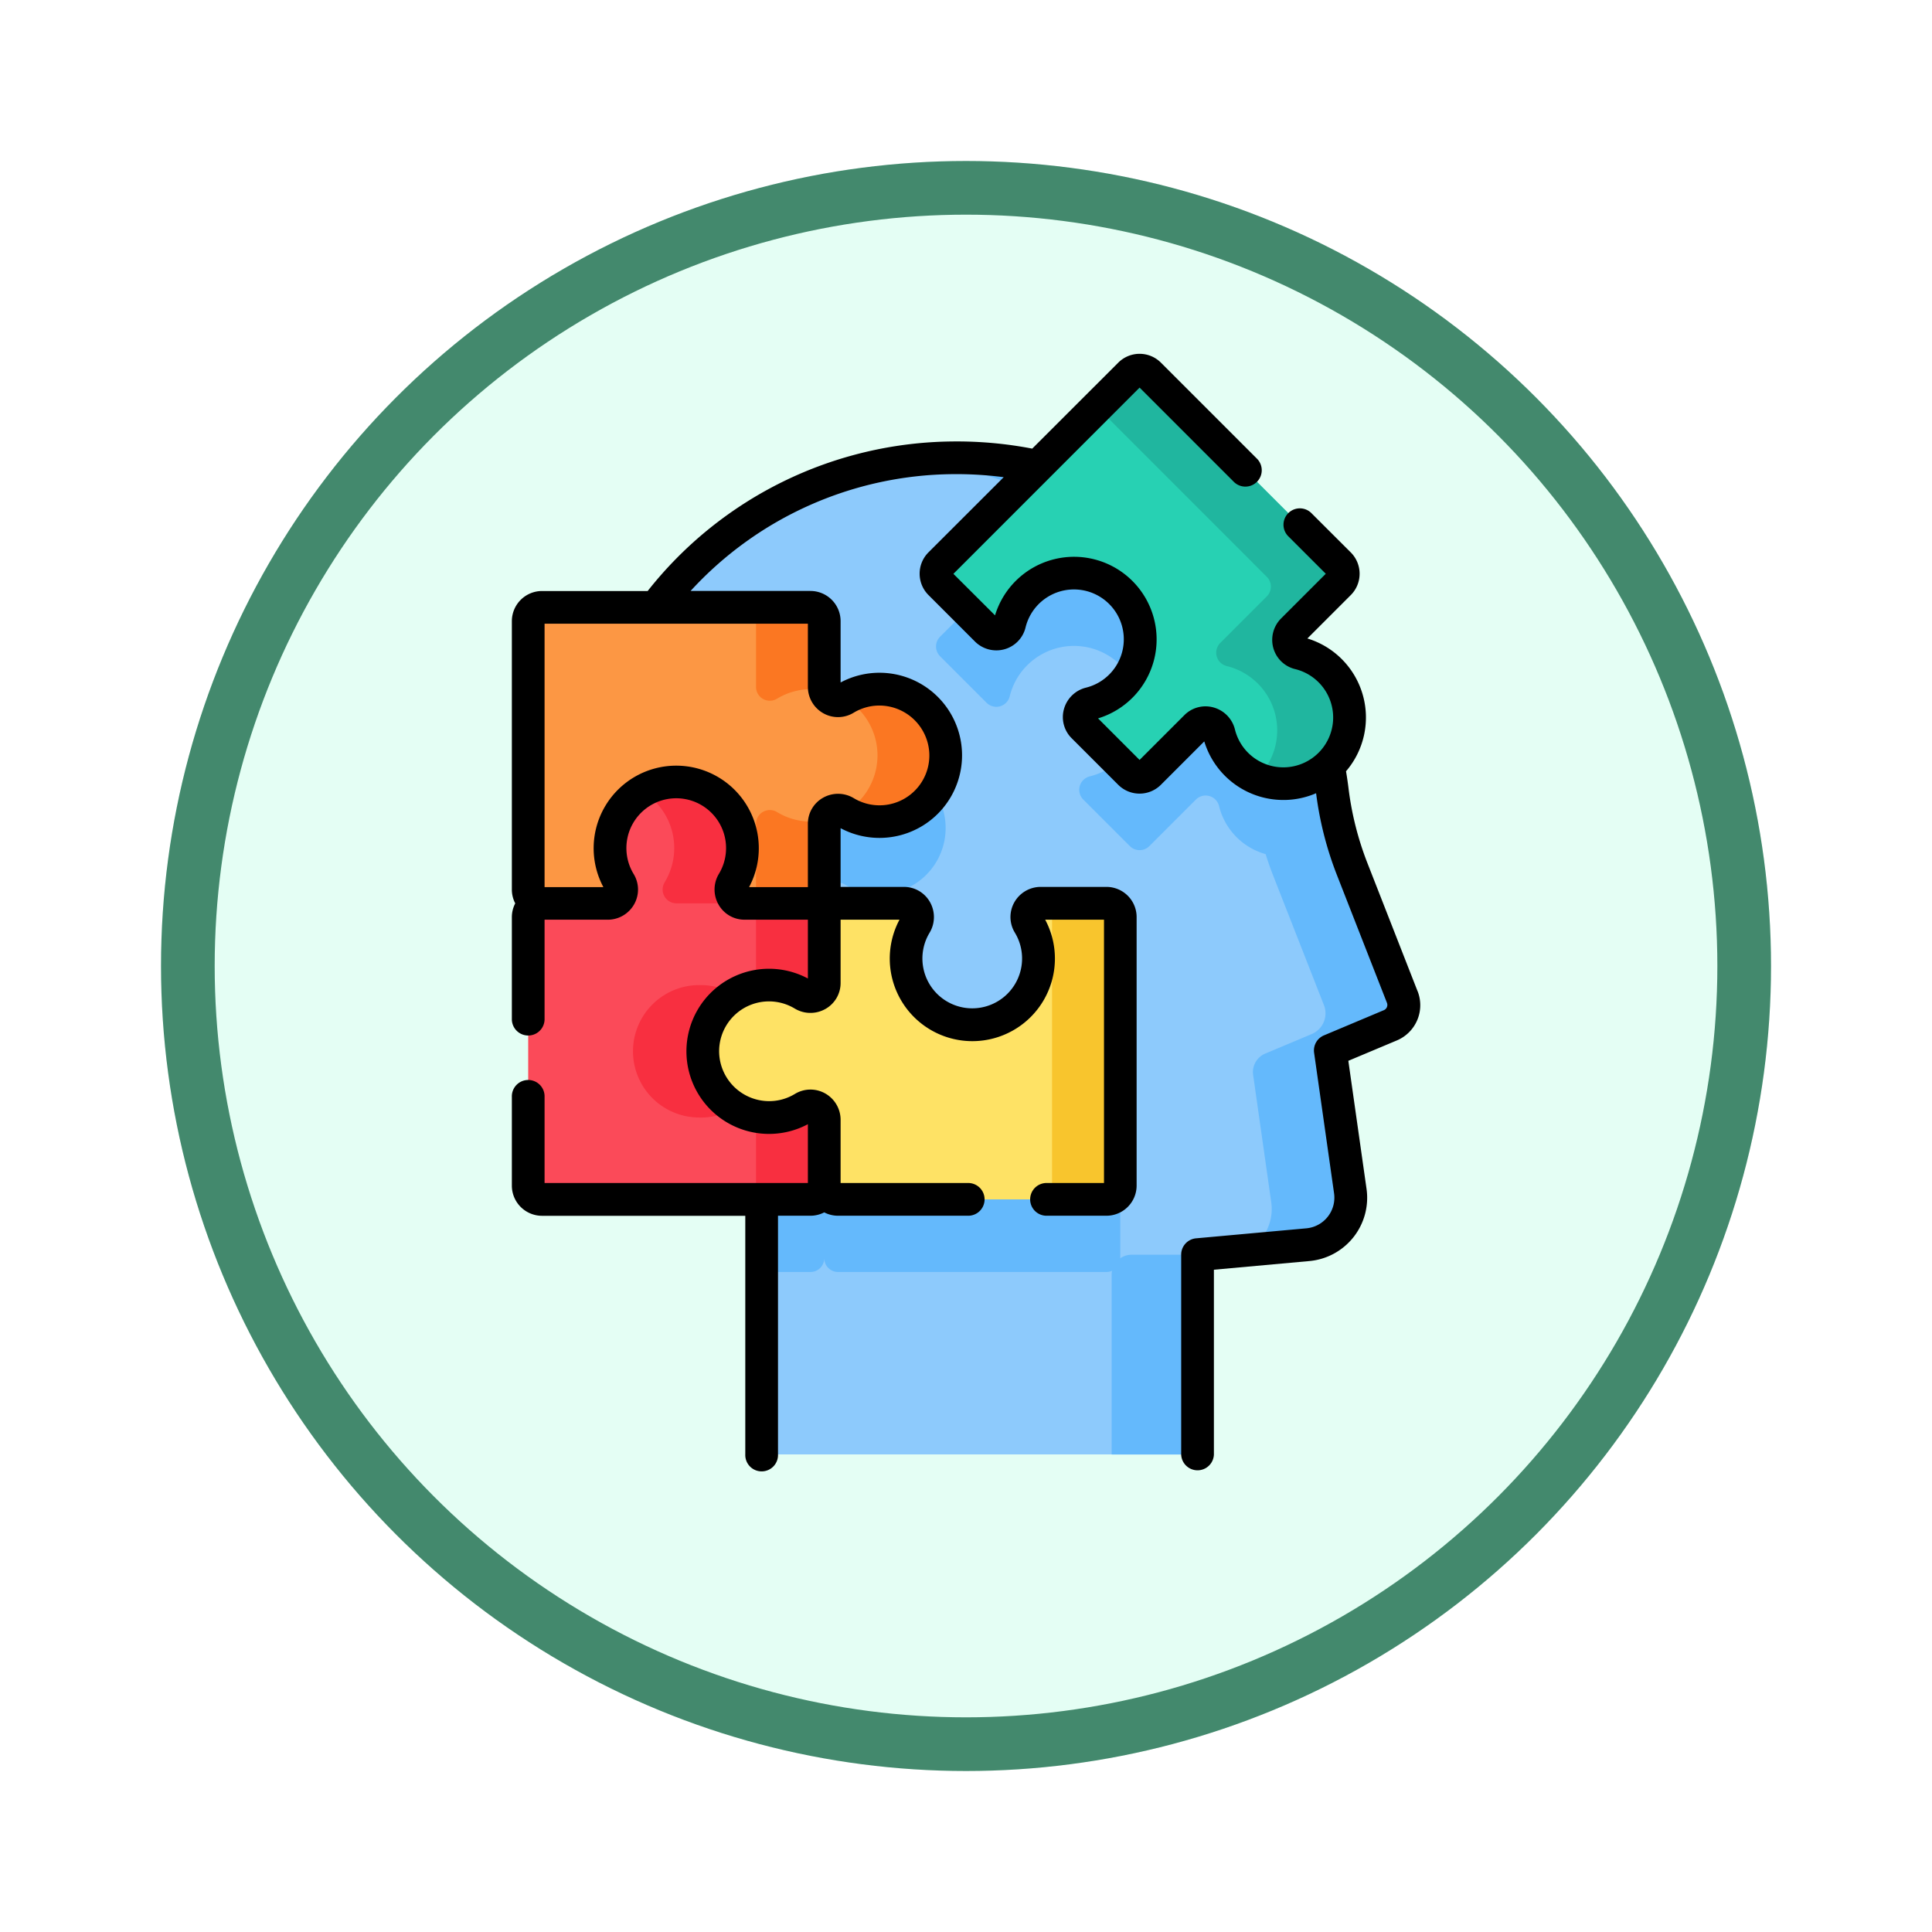 <svg xmlns="http://www.w3.org/2000/svg" xmlns:xlink="http://www.w3.org/1999/xlink" width="108" height="108" viewBox="0 0 108 108">
  <defs>
    <filter id="Fondo" x="0" y="0" width="108" height="108" filterUnits="userSpaceOnUse">
      <feOffset dy="3" input="SourceAlpha"/>
      <feGaussianBlur stdDeviation="3" result="blur"/>
      <feFlood flood-opacity="0.161"/>
      <feComposite operator="in" in2="blur"/>
      <feComposite in="SourceGraphic"/>
    </filter>
  </defs>
  <g id="Group_1144143" data-name="Group 1144143" transform="translate(-745.999 -5651)">
    <g transform="matrix(1, 0, 0, 1, 746, 5651)" filter="url(#Fondo)">
      <g id="Fondo-2" data-name="Fondo" transform="translate(9 6)" fill="#e4fef4" stroke="#43896d" stroke-width="3">
        <circle cx="45" cy="45" r="45" stroke="none"/>
        <circle cx="45" cy="45" r="43.5" fill="none"/>
      </g>
    </g>
    <g id="Group_1144029" data-name="Group 1144029" transform="translate(726.781 5670.778)">
      <g id="Group_1144028" data-name="Group 1144028" transform="translate(48.746 0.915)">
        <g id="Group_1144021" data-name="Group 1144021" transform="translate(2.789 4.896)">
          <path id="Path_979852" data-name="Path 979852" d="M124.271,77.787l-2.8-7.153a18.146,18.146,0,0,1-1.115-4.423A21.155,21.155,0,1,0,86.911,85.9a3.8,3.8,0,0,1,1.551,3.07v14.39H112.83V92.2l6.164-.559a2.637,2.637,0,0,0,2.373-3l-1.116-7.856,3.35-1.407a1.235,1.235,0,0,0,.671-1.589Z" transform="translate(-78.202 -47.646)" fill="#8dcafc"/>
          <g id="Group_1144020" data-name="Group 1144020">
            <path id="Path_979853" data-name="Path 979853" d="M108.508,166.837v15a.772.772,0,0,1-.772.772H92.731a.771.771,0,0,1-.77-.772.771.771,0,0,1-.772.772H88.46v-4.193a3.8,3.8,0,0,0-1.551-3.07A21.119,21.119,0,0,1,80.1,149.517H91.188a.771.771,0,0,1,.772.772v3.677a.769.769,0,0,0,1.162.665,3.7,3.7,0,1,1,.016,6.331.772.772,0,0,0-1.178.655v3.677a.772.772,0,1,0,0,1.543.771.771,0,0,1,.77-.772h3.678a.772.772,0,0,1,.655,1.178,3.7,3.7,0,1,0,6.331-.016.769.769,0,0,1,.664-1.162h3.678A.773.773,0,0,1,108.508,166.837Z" transform="translate(-78.201 -137.093)" fill="#64b9fc"/>
            <g id="Group_1144019" data-name="Group 1144019" transform="translate(18.795)">
              <path id="Path_979854" data-name="Path 979854" d="M327.555,412.931h-3.682a1.121,1.121,0,0,0-1.121,1.121V424.1h4.8Z" transform="translate(-311.722 -368.381)" fill="#64b9fc"/>
              <path id="Path_979855" data-name="Path 979855" d="M259.583,77.786l-2.8-7.154a18.423,18.423,0,0,1-1.12-4.461,21.152,21.152,0,0,0-23.352-18.394,21.333,21.333,0,0,1,8.484,2.824l-7.049,7.048a.772.772,0,0,0,0,1.09l2.6,2.6a.769.769,0,0,0,1.291-.351,3.7,3.7,0,1,1,4.487,4.465.772.772,0,0,0-.369,1.3l2.6,2.6a.77.77,0,0,0,1.09,0l2.6-2.6a.773.773,0,0,1,1.3.37,3.7,3.7,0,0,0,2.6,2.677c.125.4.263.795.416,1.185l2.845,7.26a1.254,1.254,0,0,1-.683,1.613l-2.6,1.093a1.121,1.121,0,0,0-.676,1.191l1.012,7.119a2.673,2.673,0,0,1-1.291,2.682l3.341-.3a2.638,2.638,0,0,0,2.373-3l-1.117-7.856,3.35-1.407a1.235,1.235,0,0,0,.671-1.589Z" transform="translate(-232.308 -47.644)" fill="#64b9fc"/>
            </g>
          </g>
        </g>
        <g id="Group_1144022" data-name="Group 1144022" transform="translate(22.794)">
          <path id="Path_979856" data-name="Path 979856" d="M264.385,24.426a3.689,3.689,0,0,0-1.866-1.107.769.769,0,0,1-.352-1.292l2.6-2.6a.771.771,0,0,0,0-1.091l-10.61-10.61a.771.771,0,0,0-1.091,0l-10.61,10.61a.771.771,0,0,0,0,1.091l2.6,2.6a.769.769,0,0,0,1.292-.352,3.7,3.7,0,1,1,4.487,4.465.772.772,0,0,0-.369,1.3l2.6,2.6a.771.771,0,0,0,1.091,0l2.6-2.6a.772.772,0,0,1,1.3.369,3.7,3.7,0,1,0,6.331-3.38Z" transform="translate(-242.23 -7.499)" fill="#27d1b3"/>
          <path id="Path_979857" data-name="Path 979857" d="M329.186,29.433a3.7,3.7,0,0,1-4.2.877c.053-.052.107-.1.157-.16a3.7,3.7,0,0,0-1.845-6.11.77.77,0,0,1-.351-1.293l2.6-2.6a.772.772,0,0,0,0-1.092l-9.494-9.494,1.833-1.834a.772.772,0,0,1,1.09,0l10.611,10.611a.772.772,0,0,1,0,1.09l-2.6,2.6a.77.77,0,0,0,.353,1.293,3.7,3.7,0,0,1,1.844,6.112Z" transform="translate(-307.053 -7.502)" fill="#20b69f"/>
        </g>
        <g id="Group_1144024" data-name="Group 1144024" transform="translate(0 13.257)">
          <path id="Path_979858" data-name="Path 979858" d="M75.143,120.779a3.69,3.69,0,0,0-2.1.536.769.769,0,0,1-1.162-.665v-3.677a.771.771,0,0,0-.771-.771H56.1a.771.771,0,0,0-.771.771v15.005a.771.771,0,0,0,.771.771h3.677a.77.77,0,0,0,.665-1.162,3.7,3.7,0,1,1,6.33-.015.772.772,0,0,0,.655,1.178h3.678a.771.771,0,0,0,.771-.771V128.3a.772.772,0,0,1,1.178-.655,3.7,3.7,0,1,0,2.087-6.867Z" transform="translate(-55.331 -116.202)" fill="#fc9744"/>
          <g id="Group_1144023" data-name="Group 1144023" transform="translate(11.963)">
            <path id="Path_979859" data-name="Path 979859" d="M158.033,120.854a3.5,3.5,0,0,0-.578-.075,3.7,3.7,0,0,0-2.1.537.77.77,0,0,1-1.163-.665v-3.677a.771.771,0,0,0-.771-.772h3.814a.771.771,0,0,1,.772.772v3.677A.744.744,0,0,0,158.033,120.854Z" transform="translate(-153.42 -116.202)" fill="#fb7722"/>
            <path id="Path_979860" data-name="Path 979860" d="M202.584,161.1a3.668,3.668,0,0,1-1.907-.529,3.7,3.7,0,0,0,0-6.342,3.7,3.7,0,1,1,1.912,6.871Z" transform="translate(-194.909 -149.123)" fill="#fb7722"/>
            <path id="Path_979861" data-name="Path 979861" d="M158.6,209.661a.718.718,0,0,0-.027.2v3.678a.771.771,0,0,1-.772.772h-3.678a.433.433,0,0,1-.057,0,.772.772,0,0,0,.692-.768v-3.678a.772.772,0,0,1,1.178-.655,3.68,3.68,0,0,0,1.912.532A3.746,3.746,0,0,0,158.6,209.661Z" transform="translate(-153.987 -197.763)" fill="#fb7722"/>
          </g>
        </g>
        <g id="Group_1144026" data-name="Group 1144026" transform="translate(0 23.014)">
          <path id="Path_979862" data-name="Path 979862" d="M59.908,199.733a3.69,3.69,0,0,0,.536,2.1A.769.769,0,0,1,59.779,203H56.1a.771.771,0,0,0-.771.771v15.005a.771.771,0,0,0,.771.771H71.108a.771.771,0,0,0,.771-.771V215.1a.77.77,0,0,0-1.162-.665,3.7,3.7,0,1,1-.015-6.33.772.772,0,0,0,1.178-.655v-3.678a.771.771,0,0,0-.771-.771H67.43a.772.772,0,0,1-.655-1.178,3.7,3.7,0,1,0-6.867-2.087Z" transform="translate(-55.331 -196.207)" fill="#fb4a59"/>
          <g id="Group_1144025" data-name="Group 1144025" transform="translate(5.943 0)">
            <path id="Path_979863" data-name="Path 979863" d="M158.005,345.51v3.678a.771.771,0,0,1-.772.771H153.42a.771.771,0,0,0,.771-.771V345.51a.779.779,0,0,0-.027-.2,3.5,3.5,0,0,0,.577.074,3.685,3.685,0,0,0,2.1-.535A.769.769,0,0,1,158.005,345.51Z" transform="translate(-147.4 -326.621)" fill="#f82f40"/>
            <path id="Path_979864" data-name="Path 979864" d="M109.673,296.257a3.67,3.67,0,0,1-2.086.527,3.7,3.7,0,0,1,.176-7.4,3.678,3.678,0,0,1,1.907.528,3.7,3.7,0,0,0,0,6.342Z" transform="translate(-104.06 -278.023)" fill="#f82f40"/>
            <path id="Path_979865" data-name="Path 979865" d="M117.756,203.771v3.678a.772.772,0,0,1-1.178.655,3.691,3.691,0,0,0-1.912-.531,3.758,3.758,0,0,0-.752.076.727.727,0,0,0,.027-.2v-3.678a.771.771,0,0,0-.771-.771h-3.678a.772.772,0,0,1-.655-1.178,3.7,3.7,0,0,0-1.257-5.082,3.647,3.647,0,0,1,1.759-.528,3.7,3.7,0,0,1,3.312,5.61.772.772,0,0,0,.655,1.178h3.678A.771.771,0,0,1,117.756,203.771Z" transform="translate(-107.151 -196.21)" fill="#f82f40"/>
          </g>
        </g>
        <g id="Group_1144027" data-name="Group 1144027" transform="translate(9.757 29.805)">
          <path id="Path_979866" data-name="Path 979866" d="M138.863,263.856a3.69,3.69,0,0,0,2.1-.536.769.769,0,0,1,1.162.665v3.677a.771.771,0,0,0,.771.771H157.9a.771.771,0,0,0,.771-.771V252.656a.771.771,0,0,0-.771-.771h-3.677a.769.769,0,0,0-.665,1.162,3.7,3.7,0,1,1-6.33.015.772.772,0,0,0-.655-1.178H142.9a.771.771,0,0,0-.771.771v3.678a.772.772,0,0,1-1.178.655,3.7,3.7,0,1,0-2.087,6.867Z" transform="translate(-135.337 -251.885)" fill="#fee265"/>
          <path id="Path_979867" data-name="Path 979867" d="M293.684,252.659v15.006a.772.772,0,0,1-.772.771H289.1a.771.771,0,0,0,.772-.771V252.659a.771.771,0,0,0-.693-.767.451.451,0,0,1,.058,0h3.678A.772.772,0,0,1,293.684,252.659Z" transform="translate(-270.346 -251.888)" fill="#f8c52d"/>
        </g>
      </g>
      <path id="Path_979868" data-name="Path 979868" d="M98.456,35.618l-2.8-7.153a17.247,17.247,0,0,1-1.058-4.2c-.038-.31-.085-.621-.136-.929a4.617,4.617,0,0,0-2.16-7.423l2.426-2.426a1.688,1.688,0,0,0,0-2.384L92.553,8.933a.915.915,0,1,0-1.293,1.293l2.07,2.07-2.5,2.5a1.693,1.693,0,0,0-.431,1.654,1.673,1.673,0,0,0,1.215,1.174A2.786,2.786,0,1,1,88.252,21a1.7,1.7,0,0,0-1.19-1.229,1.663,1.663,0,0,0-1.641.432l-2.5,2.5L80.6,20.38a4.616,4.616,0,1,0-5.759-5.759L72.514,12.3,82.922,1.889l5.285,5.285A.915.915,0,0,0,89.5,5.88L84.114.494a1.686,1.686,0,0,0-2.384,0L76.92,5.3A22.251,22.251,0,0,0,72.45,4.9a21.952,21.952,0,0,0-17.027,8.36H49.517a1.688,1.688,0,0,0-1.686,1.686V29.948a1.674,1.674,0,0,0,.189.773,1.667,1.667,0,0,0-.189.77v5.732a.915.915,0,0,0,1.829,0V31.634h3.534a1.693,1.693,0,0,0,1.475-.865,1.673,1.673,0,0,0-.029-1.689,2.786,2.786,0,1,1,4.767-.012,1.7,1.7,0,0,0-.028,1.71,1.663,1.663,0,0,0,1.466.855h3.534v3.287a4.616,4.616,0,1,0,0,8.145v3.287H49.66V41.539a.915.915,0,1,0-1.829,0V46.5a1.688,1.688,0,0,0,1.686,1.686H60.88V61.528a.915.915,0,1,0,1.829,0V48.182h1.813a1.675,1.675,0,0,0,.771-.188,1.671,1.671,0,0,0,.771.188h7.308a.915.915,0,0,0,0-1.829H66.208V42.819a1.693,1.693,0,0,0-.865-1.475,1.674,1.674,0,0,0-1.689.029,2.769,2.769,0,0,1-1.583.4A2.8,2.8,0,0,1,59.42,39.1a2.787,2.787,0,0,1,4.223-2.5,1.7,1.7,0,0,0,1.71.027,1.663,1.663,0,0,0,.855-1.465V31.634H69.5a4.616,4.616,0,1,0,8.145,0h3.287V46.353H77.689a.915.915,0,0,0,0,1.829H81.07A1.688,1.688,0,0,0,82.756,46.5V31.491A1.688,1.688,0,0,0,81.07,29.8H77.393a1.693,1.693,0,0,0-1.475.865,1.673,1.673,0,0,0,.029,1.689,2.786,2.786,0,1,1-4.767.012,1.7,1.7,0,0,0,.028-1.71,1.663,1.663,0,0,0-1.466-.855H66.208V26.518a4.616,4.616,0,1,0,0-8.145v-3.43a1.688,1.688,0,0,0-1.686-1.686h-6.7A20.1,20.1,0,0,1,72.469,6.727a20.568,20.568,0,0,1,2.857.17L71.119,11.1a1.688,1.688,0,0,0,0,2.384l2.6,2.6a1.693,1.693,0,0,0,1.654.431,1.673,1.673,0,0,0,1.173-1.215,2.786,2.786,0,1,1,3.379,3.362,1.7,1.7,0,0,0-1.229,1.19,1.663,1.663,0,0,0,.432,1.641l2.6,2.6a1.688,1.688,0,0,0,2.384,0l2.426-2.426a4.618,4.618,0,0,0,4.415,3.274h.09a4.606,4.606,0,0,0,1.746-.377,19.066,19.066,0,0,0,1.16,4.563l2.8,7.153a.318.318,0,0,1-.174.412L93.228,38.1a.915.915,0,0,0-.551.972l1.116,7.856a1.722,1.722,0,0,1-1.55,1.958l-6.164.559a.915.915,0,0,0-.832.911V61.528a.915.915,0,0,0,1.829,0V51.2l5.332-.484a3.552,3.552,0,0,0,3.2-4.037l-1.017-7.157,2.7-1.134a2.137,2.137,0,0,0,1.169-2.766ZM65.244,20.095a1.674,1.674,0,0,0,1.689-.029,2.78,2.78,0,0,1,1.583-.4h0a2.8,2.8,0,0,1,2.651,2.674,2.787,2.787,0,0,1-4.223,2.5,1.7,1.7,0,0,0-1.71-.027,1.663,1.663,0,0,0-.855,1.465v3.534H61.092a4.616,4.616,0,1,0-8.145,0H49.66V15.087H64.379V18.62A1.693,1.693,0,0,0,65.244,20.095Z"/>
    </g>
  </g>
</svg>
